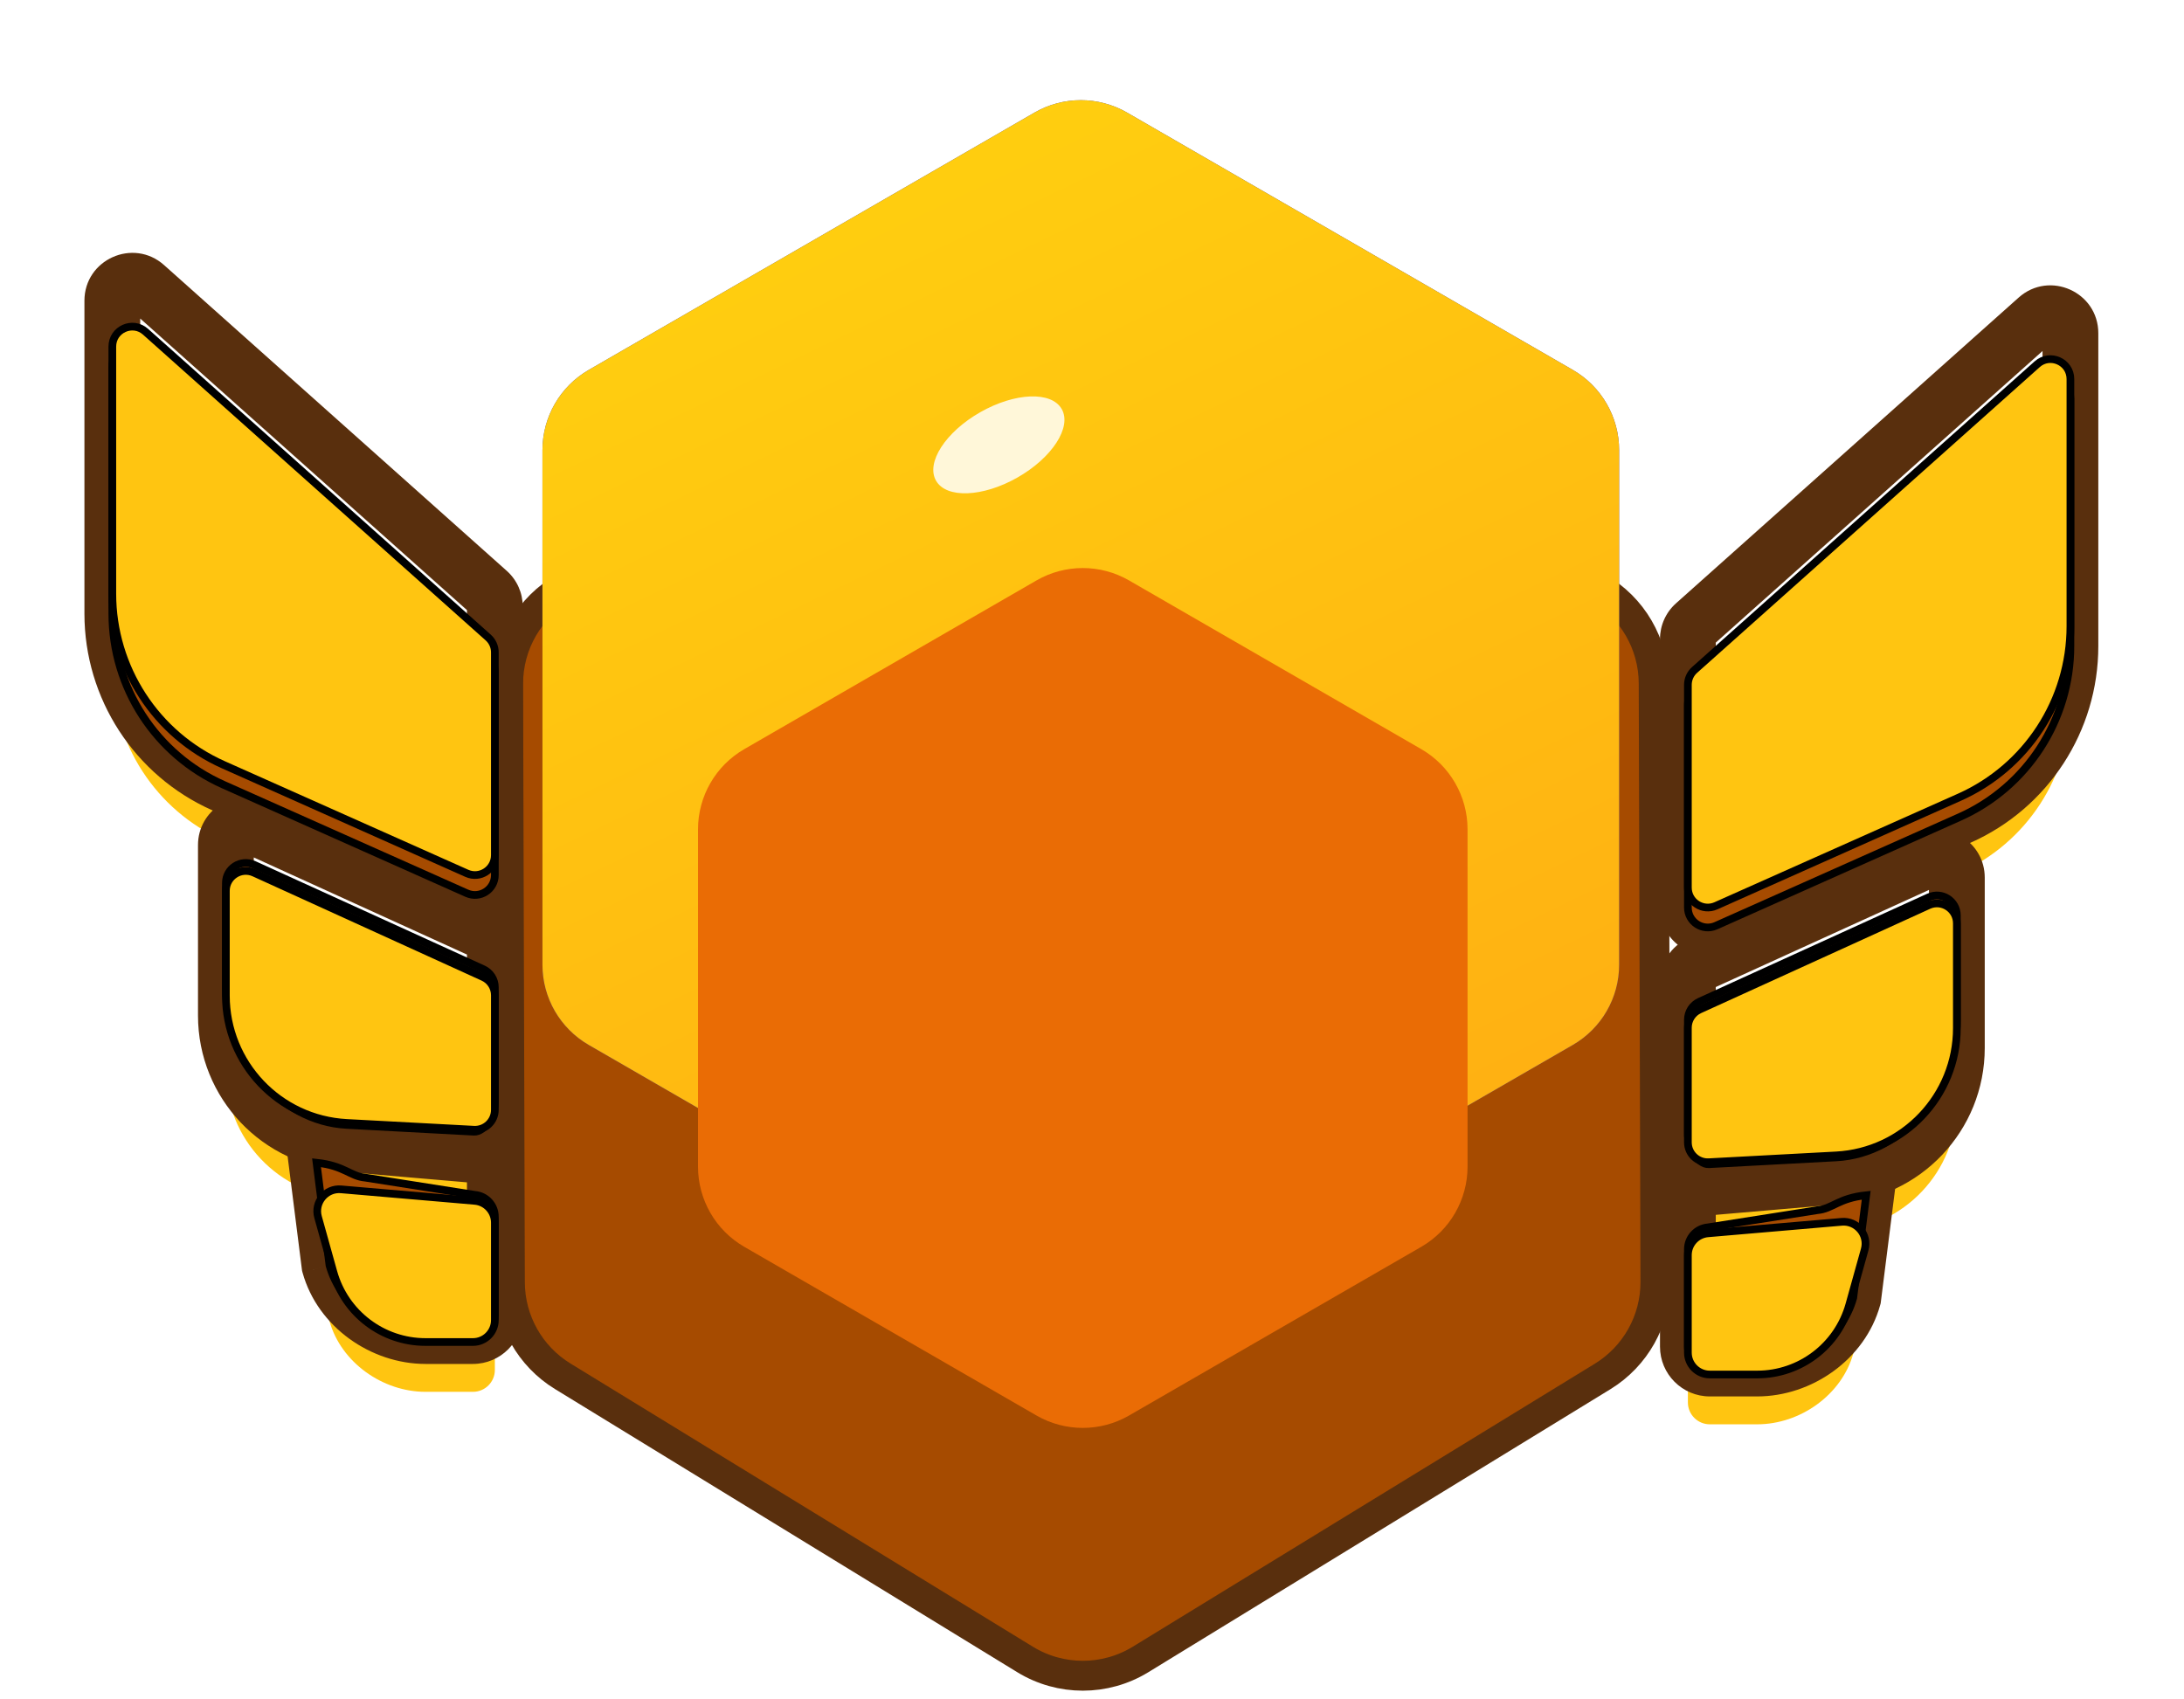 <svg width="284" height="221" viewBox="0 0 284 221" fill="none" xmlns="http://www.w3.org/2000/svg">
<path d="M147.914 42.225C143.509 39.709 138.105 39.7 133.691 42.202L73.365 76.404C68.848 78.965 66.063 83.762 66.078 88.954L66.305 166.762C66.32 171.751 68.919 176.376 73.173 178.981L133.295 215.809C137.904 218.632 143.707 218.632 148.316 215.809L208.398 179.006C212.677 176.385 215.281 171.722 215.266 166.703L215.039 88.868C215.024 83.722 212.26 78.976 207.791 76.424L147.914 42.225Z" fill="#A64B00" stroke="#592F0D" stroke-width="3.886"/>
<g filter="url(#filter0_ii_631_13757)">
<path d="M134.522 43.878C138.247 41.727 142.836 41.727 146.561 43.878L204.525 77.343C208.25 79.494 210.545 83.468 210.545 87.769V154.701C210.545 159.002 208.25 162.976 204.525 165.127L146.561 198.592C142.836 200.743 138.247 200.743 134.522 198.592L76.558 165.127C72.833 162.976 70.539 159.002 70.539 154.701V87.769C70.539 83.468 72.833 79.494 76.558 77.343L134.522 43.878Z" fill="#4E47A1"/>
<path d="M134.522 43.878C138.247 41.727 142.836 41.727 146.561 43.878L204.525 77.343C208.25 79.494 210.545 83.468 210.545 87.769V154.701C210.545 159.002 208.25 162.976 204.525 165.127L146.561 198.592C142.836 200.743 138.247 200.743 134.522 198.592L76.558 165.127C72.833 162.976 70.539 159.002 70.539 154.701V87.769C70.539 83.468 72.833 79.494 76.558 77.343L134.522 43.878Z" fill="url(#paint0_linear_631_13757)"/>
</g>
<g filter="url(#filter1_i_631_13757)">
<path d="M134.781 70.303C138.506 68.153 143.096 68.153 146.82 70.303L184.816 92.24C188.541 94.391 190.835 98.365 190.835 102.666V146.539C190.835 150.84 188.541 154.815 184.816 156.965L146.82 178.902C143.096 181.052 138.506 181.052 134.782 178.902L96.786 156.965C93.061 154.815 90.767 150.84 90.767 146.539V102.666C90.767 98.365 93.061 94.391 96.786 92.24L134.781 70.303Z" fill="#EA6C05"/>
</g>
<ellipse cx="129.89" cy="57.853" rx="9.407" ry="4.887" transform="rotate(-29.659 129.89 57.853)" fill="#FFF7D9"/>
<g filter="url(#filter2_i_631_13757)">
<path fill-rule="evenodd" clip-rule="evenodd" d="M220.353 81.17L264.914 41.405C266.584 39.915 269.23 41.1 269.23 43.338V51.889V75.479V84.029C269.23 93.643 263.575 102.357 254.794 106.272L223.133 120.389C221.419 121.153 219.487 119.899 219.487 118.023V109.472V91.653V83.103C219.487 82.364 219.802 81.661 220.353 81.17ZM221.004 125.337L250.798 111.765C252.513 110.984 254.463 112.238 254.463 114.123V122.674V127.742V136.293C254.463 145.106 247.568 152.379 238.767 152.85L222.216 153.735C220.733 153.815 219.487 152.634 219.487 151.148V142.598V136.245V127.694C219.487 126.679 220.08 125.758 221.004 125.337Z" fill="#FFC511"/>
</g>
<path d="M264.914 41.405L267.329 44.111L264.914 41.405ZM220.353 81.17L217.938 78.463L217.938 78.463L220.353 81.17ZM254.794 106.272L253.317 102.959L254.794 106.272ZM223.133 120.389L224.61 123.702L224.61 123.702L223.133 120.389ZM250.798 111.765L249.294 108.464L249.294 108.464L250.798 111.765ZM221.004 125.337L219.5 122.036H219.5L221.004 125.337ZM238.767 152.85L238.574 149.228H238.574L238.767 152.85ZM222.216 153.735L222.41 157.357H222.41L222.216 153.735ZM262.499 38.699L217.938 78.463L222.768 83.876L267.329 44.111L262.499 38.699ZM272.857 43.338C272.857 37.967 266.507 35.123 262.499 38.699L267.329 44.111C266.662 44.707 265.603 44.233 265.603 43.338H272.857ZM272.857 51.889V43.338H265.603V51.889H272.857ZM272.857 75.479V51.889H265.603V75.479H272.857ZM272.857 84.029V75.479H265.603V84.029H272.857ZM256.271 109.585C266.359 105.087 272.857 95.075 272.857 84.029H265.603C265.603 92.211 260.79 99.627 253.317 102.959L256.271 109.585ZM224.61 123.702L256.271 109.585L253.317 102.959L221.656 117.076L224.61 123.702ZM215.86 118.023C215.86 122.526 220.497 125.536 224.61 123.702L221.656 117.076C222.341 116.771 223.114 117.272 223.114 118.023H215.86ZM215.86 109.472V118.023H223.114V109.472H215.86ZM215.86 91.653V109.472H223.114V91.653H215.86ZM215.86 83.103V91.653H223.114V83.103H215.86ZM217.938 78.463C216.616 79.643 215.86 81.331 215.86 83.103H223.114C223.114 83.398 222.988 83.679 222.768 83.876L217.938 78.463ZM249.294 108.464L219.5 122.036L222.507 128.638L252.301 115.066L249.294 108.464ZM258.09 114.123C258.09 109.599 253.412 106.589 249.294 108.464L252.301 115.066C251.615 115.379 250.836 114.877 250.836 114.123H258.09ZM258.09 122.674V114.123H250.836V122.674H258.09ZM258.09 127.742V122.674H250.836V127.742H258.09ZM258.09 136.293V127.742H250.836V136.293H258.09ZM238.961 156.472C249.687 155.898 258.09 147.034 258.09 136.293H250.836C250.836 143.178 245.449 148.86 238.574 149.228L238.961 156.472ZM222.41 157.357L238.961 156.472L238.574 149.228L222.022 150.113L222.41 157.357ZM215.86 151.148C215.86 154.713 218.851 157.548 222.41 157.357L222.022 150.113C222.616 150.082 223.114 150.554 223.114 151.148H215.86ZM215.86 142.598V151.148H223.114V142.598H215.86ZM215.86 136.245V142.598H223.114V136.245H215.86ZM215.86 127.694V136.245H223.114V127.694H215.86ZM219.5 122.036C217.283 123.046 215.86 125.258 215.86 127.694H223.114C223.114 128.101 222.877 128.469 222.507 128.638L219.5 122.036Z" fill="#592F0D"/>
<g filter="url(#filter3_i_631_13757)">
<path fill-rule="evenodd" clip-rule="evenodd" d="M239.488 152.939L222.093 154.435C220.619 154.562 219.487 155.795 219.487 157.274V162.43C219.487 162.438 219.487 162.447 219.487 162.455V175.126C219.487 176.699 220.763 177.975 222.337 177.975H228.502C234.082 177.975 239.491 174.154 240.991 168.778L242.675 155.436C242.638 155.439 242.602 155.443 242.565 155.448C242.395 153.982 241.084 152.801 239.488 152.939Z" fill="#FFC511"/>
</g>
<path d="M222.093 154.435L221.782 150.821L221.782 150.821L222.093 154.435ZM239.488 152.939L239.799 156.552H239.799L239.488 152.939ZM219.487 162.43L223.114 162.461L223.114 162.446V162.43H219.487ZM240.991 168.778L244.484 169.753L244.556 169.497L244.589 169.232L240.991 168.778ZM242.675 155.436L246.273 155.89L246.847 151.343L242.29 151.829L242.675 155.436ZM242.565 155.448L238.963 155.866L239.38 159.461L242.975 159.051L242.565 155.448ZM242.675 155.438L246.273 155.892L246.848 151.34L242.287 151.831L242.675 155.438ZM222.404 158.049L239.799 156.552L239.177 149.325L221.782 150.821L222.404 158.049ZM223.114 157.274C223.114 157.678 222.806 158.014 222.404 158.049L221.782 150.821C218.432 151.109 215.86 153.912 215.86 157.274H223.114ZM223.114 162.43V157.274H215.86V162.43H223.114ZM215.86 162.398C215.86 162.417 215.86 162.436 215.86 162.455H223.114C223.114 162.457 223.114 162.459 223.114 162.461L215.86 162.398ZM215.86 162.455V175.126H223.114V162.455H215.86ZM215.86 175.126C215.86 178.703 218.76 181.603 222.337 181.603V174.348C222.766 174.348 223.114 174.696 223.114 175.126H215.86ZM222.337 181.603H228.502V174.348H222.337V181.603ZM228.502 181.603C235.584 181.603 242.514 176.814 244.484 169.753L237.497 167.803C236.467 171.493 232.58 174.348 228.502 174.348V181.603ZM244.589 169.232L246.273 155.89L239.076 154.981L237.392 168.324L244.589 169.232ZM242.29 151.829C242.245 151.834 242.2 151.839 242.155 151.844L242.975 159.051C243.003 159.048 243.031 159.045 243.059 159.042L242.29 151.829ZM239.799 156.552C239.593 156.57 239.379 156.495 239.228 156.368C239.092 156.255 238.988 156.083 238.963 155.866L246.168 155.03C245.784 151.712 242.823 149.011 239.177 149.325L239.799 156.552ZM228.502 174.35H222.337V181.604H228.502V174.35ZM243.062 159.044L243.063 159.044L242.287 151.831L242.286 151.831L243.062 159.044ZM239.076 154.983L237.392 168.326L244.589 169.234L246.273 155.892L239.076 154.983Z" fill="#592F0D"/>
<path d="M264.914 49.956L220.353 89.72C219.802 90.212 219.487 90.915 219.487 91.653V118.023C219.487 119.899 221.419 121.153 223.133 120.389L254.794 106.272C263.575 102.357 269.23 93.643 269.23 84.029V51.889C269.23 49.651 266.584 48.466 264.914 49.956Z" fill="#A64B00"/>
<path d="M250.798 116.689L221.004 130.26C220.08 130.681 219.487 131.603 219.487 132.618V147.521C219.487 149.006 220.733 151.483 222.216 151.404L238.767 150.518C247.568 150.048 254.463 141.479 254.463 132.666V119.047C254.463 117.161 252.513 115.907 250.798 116.689Z" fill="#A64B00"/>
<path d="M236.327 157.379L222.093 159.616C220.619 159.743 219.487 160.976 219.487 162.455V175.126C219.487 176.7 220.763 177.976 222.337 177.976H228.502C234.082 177.976 239.491 174.154 240.991 168.778L242.675 155.436C239.026 155.824 238.309 157.208 236.327 157.379Z" fill="#A64B00"/>
<path d="M264.914 49.956L220.353 89.72C219.802 90.212 219.487 90.915 219.487 91.653V118.023C219.487 119.899 221.419 121.153 223.133 120.389L254.794 106.272C263.575 102.357 269.23 93.643 269.23 84.029V51.889C269.23 49.651 266.584 48.466 264.914 49.956Z" stroke="black"/>
<path d="M250.798 116.689L221.004 130.26C220.08 130.681 219.487 131.603 219.487 132.618V147.521C219.487 149.006 220.733 151.483 222.216 151.404L238.767 150.518C247.568 150.048 254.463 141.479 254.463 132.666V119.047C254.463 117.161 252.513 115.907 250.798 116.689Z" stroke="black"/>
<path d="M236.327 157.379L222.093 159.616C220.619 159.743 219.487 160.976 219.487 162.455V175.126C219.487 176.7 220.763 177.976 222.337 177.976H228.502C234.082 177.976 239.491 174.154 240.991 168.778L242.675 155.436C239.026 155.824 238.309 157.208 236.327 157.379Z" stroke="black"/>
<g filter="url(#filter4_i_631_13757)">
<path d="M264.914 41.405L220.353 81.17C219.802 81.661 219.487 82.364 219.487 83.103V109.472C219.487 111.348 221.419 112.602 223.133 111.838L254.794 97.721C263.575 93.806 269.23 85.092 269.23 75.479V43.338C269.23 41.1 266.584 39.915 264.914 41.405Z" fill="#FFC511"/>
<path d="M250.798 111.765L221.004 125.337C220.08 125.758 219.487 126.679 219.487 127.694V142.598C219.487 144.083 220.733 145.264 222.216 145.185L238.767 144.299C247.568 143.829 254.463 136.555 254.463 127.742V114.123C254.463 112.238 252.514 110.984 250.798 111.765Z" fill="#FFC511"/>
<path d="M239.488 152.937L222.093 154.433C220.619 154.56 219.487 155.793 219.487 157.273V169.943C219.487 171.517 220.763 172.793 222.337 172.793H228.502C234.082 172.793 238.98 169.075 240.48 163.7L242.477 156.542C243.012 154.627 241.469 152.766 239.488 152.937Z" fill="#FFC511"/>
<path d="M264.914 41.405L220.353 81.17C219.802 81.661 219.487 82.364 219.487 83.103V109.472C219.487 111.348 221.419 112.602 223.133 111.838L254.794 97.721C263.575 93.806 269.23 85.092 269.23 75.479V43.338C269.23 41.1 266.584 39.915 264.914 41.405Z" stroke="black"/>
<path d="M250.798 111.765L221.004 125.337C220.08 125.758 219.487 126.679 219.487 127.694V142.598C219.487 144.083 220.733 145.264 222.216 145.185L238.767 144.299C247.568 143.829 254.463 136.555 254.463 127.742V114.123C254.463 112.238 252.514 110.984 250.798 111.765Z" stroke="black"/>
<path d="M239.488 152.937L222.093 154.433C220.619 154.56 219.487 155.793 219.487 157.273V169.943C219.487 171.517 220.763 172.793 222.337 172.793H228.502C234.082 172.793 238.98 169.075 240.48 163.7L242.477 156.542C243.012 154.627 241.469 152.766 239.488 152.937Z" stroke="black"/>
</g>
<g filter="url(#filter5_i_631_13757)">
<path fill-rule="evenodd" clip-rule="evenodd" d="M63.483 76.945L18.922 37.18C17.252 35.69 14.606 36.876 14.606 39.113V47.662V71.254V79.803C14.606 89.416 20.262 98.13 29.042 102.045L60.703 116.162C62.417 116.926 64.349 115.672 64.349 113.796V105.247V87.427V78.878C64.349 78.14 64.034 77.437 63.483 76.945ZM62.833 121.112L33.038 107.541C31.323 106.759 29.374 108.013 29.374 109.898V118.447V123.517V132.066C29.374 140.879 36.268 148.153 45.069 148.623L61.62 149.509C63.103 149.588 64.349 148.407 64.349 146.922V138.373V132.019V123.47C64.349 122.455 63.756 121.533 62.833 121.112Z" fill="#FFC511"/>
</g>
<path d="M18.922 37.18L16.507 39.887L18.922 37.18ZM63.483 76.945L65.898 74.239L65.898 74.239L63.483 76.945ZM29.042 102.045L30.519 98.733L29.042 102.045ZM60.703 116.162L62.181 112.85H62.181L60.703 116.162ZM33.038 107.541L34.542 104.24L34.542 104.24L33.038 107.541ZM62.833 121.112L64.336 117.811H64.336L62.833 121.112ZM45.069 148.623L44.875 152.245H44.875L45.069 148.623ZM61.62 149.509L61.814 145.887H61.814L61.62 149.509ZM21.337 34.474L65.898 74.239L61.069 79.651L16.507 39.887L21.337 34.474ZM10.979 39.113C10.979 33.743 17.33 30.898 21.337 34.474L16.507 39.887C17.175 40.483 18.233 40.009 18.233 39.113H10.979ZM10.979 47.662V39.113H18.233V47.662H10.979ZM10.979 71.254V47.662H18.233V71.254H10.979ZM10.979 79.803V71.254H18.233V79.803H10.979ZM27.565 105.358C17.477 100.86 10.979 90.848 10.979 79.803H18.233C18.233 87.984 23.047 95.401 30.519 98.733L27.565 105.358ZM59.226 119.475L27.565 105.358L30.519 98.733L62.181 112.85L59.226 119.475ZM67.977 113.796C67.977 118.299 63.339 121.309 59.226 119.475L62.181 112.85C61.495 112.544 60.722 113.046 60.722 113.796H67.977ZM67.977 105.247V113.796H60.722V105.247H67.977ZM67.977 87.427V105.247H60.722V87.427H67.977ZM67.977 78.878V87.427H60.722V78.878H67.977ZM65.898 74.239C67.221 75.418 67.977 77.106 67.977 78.878H60.722C60.722 79.173 60.848 79.455 61.069 79.651L65.898 74.239ZM34.542 104.24L64.336 117.811L61.329 124.413L31.535 110.841L34.542 104.24ZM25.747 109.898C25.747 105.374 30.425 102.364 34.542 104.24L31.535 110.841C32.221 111.154 33.001 110.652 33.001 109.898H25.747ZM25.747 118.447V109.898H33.001V118.447H25.747ZM25.747 123.517V118.447H33.001V123.517H25.747ZM25.747 132.066V123.517H33.001V132.066H25.747ZM44.875 152.245C34.15 151.672 25.747 142.807 25.747 132.066H33.001C33.001 138.951 38.387 144.634 45.263 145.001L44.875 152.245ZM61.426 153.131L44.875 152.245L45.263 145.001L61.814 145.887L61.426 153.131ZM67.977 146.922C67.977 150.486 64.986 153.321 61.426 153.131L61.814 145.887C61.221 145.855 60.722 146.328 60.722 146.922H67.977ZM67.977 138.373V146.922H60.722V138.373H67.977ZM67.977 132.019V138.373H60.722V132.019H67.977ZM67.977 123.47V132.019H60.722V123.47H67.977ZM64.336 117.811C66.553 118.821 67.977 121.033 67.977 123.47H60.722C60.722 123.876 60.959 124.245 61.329 124.413L64.336 117.811Z" fill="#592F0D"/>
<g filter="url(#filter6_i_631_13757)">
<path fill-rule="evenodd" clip-rule="evenodd" d="M44.349 148.714L61.744 150.21C63.218 150.337 64.349 151.57 64.349 153.05V158.231V165.72V170.901C64.349 172.475 63.073 173.751 61.499 173.751H55.335C49.754 173.751 44.346 169.929 42.846 164.553L41.162 151.211C41.199 151.215 41.235 151.219 41.271 151.223C41.441 149.757 42.752 148.577 44.349 148.714Z" fill="#FFC511"/>
</g>
<path d="M61.744 150.21L62.055 146.597L62.055 146.597L61.744 150.21ZM44.349 148.714L44.038 152.328L44.349 148.714ZM42.846 164.553L39.352 165.528L39.281 165.272L39.247 165.008L42.846 164.553ZM41.162 151.211L37.563 151.665L36.989 147.119L41.546 147.604L41.162 151.211ZM41.271 151.223L44.874 151.641L44.457 155.236L40.861 154.827L41.271 151.223ZM41.162 151.213L37.563 151.667L36.989 147.122L41.545 147.606L41.162 151.213ZM61.433 153.824L44.038 152.328L44.66 145.1L62.055 146.597L61.433 153.824ZM60.722 153.05C60.722 153.453 61.031 153.79 61.433 153.824L62.055 146.597C65.404 146.885 67.977 149.688 67.977 153.05H60.722ZM60.722 158.231V153.05H67.977V158.231H60.722ZM67.977 158.231V165.72H60.722V158.231H67.977ZM67.977 165.72V170.901H60.722V165.72H67.977ZM67.977 170.901C67.977 174.478 65.077 177.378 61.499 177.378V170.124C61.07 170.124 60.722 170.472 60.722 170.901H67.977ZM61.499 177.378H55.335V170.124H61.499V177.378ZM55.335 177.378C48.252 177.378 41.323 172.59 39.352 165.528L46.34 163.579C47.369 167.268 51.256 170.124 55.335 170.124V177.378ZM39.247 165.008L37.563 151.665L44.76 150.757L46.444 164.099L39.247 165.008ZM41.546 147.604C41.591 147.609 41.636 147.614 41.681 147.619L40.861 154.827C40.834 154.824 40.806 154.821 40.778 154.818L41.546 147.604ZM44.038 152.328C44.243 152.345 44.458 152.271 44.609 152.144C44.744 152.03 44.849 151.859 44.874 151.641L37.668 150.805C38.053 147.488 41.014 144.787 44.66 145.1L44.038 152.328ZM55.335 170.126H61.499V177.38H55.335V170.126ZM40.779 154.82L40.779 154.82L41.545 147.606L41.545 147.606L40.779 154.82ZM44.76 150.759L46.444 164.101L39.247 165.01L37.563 151.667L44.76 150.759Z" fill="#592F0D"/>
<path d="M18.922 45.729L63.483 85.494C64.034 85.985 64.349 86.689 64.349 87.427V113.796C64.349 115.672 62.417 116.927 60.703 116.163L29.042 102.045C20.262 98.13 14.606 89.416 14.606 79.803V47.662C14.606 45.424 17.252 44.239 18.922 45.729Z" fill="#A64B00"/>
<path d="M33.038 112.462L62.833 126.034C63.756 126.455 64.349 127.376 64.349 128.392V143.295C64.349 144.78 63.103 147.256 61.62 147.177L45.069 146.292C36.268 145.821 29.374 137.252 29.374 128.439V114.82C29.374 112.935 31.323 111.681 33.038 112.462Z" fill="#A64B00"/>
<path d="M47.509 153.152L61.744 155.389C63.218 155.516 64.349 156.75 64.349 158.229V170.899C64.349 172.473 63.073 173.749 61.499 173.749H55.335C49.754 173.749 44.346 169.927 42.846 164.552L41.162 151.209C44.81 151.598 45.528 152.982 47.509 153.152Z" fill="#A64B00"/>
<path d="M18.922 45.729L63.483 85.494C64.034 85.985 64.349 86.689 64.349 87.427V113.796C64.349 115.672 62.417 116.927 60.703 116.163L29.042 102.045C20.262 98.13 14.606 89.416 14.606 79.803V47.662C14.606 45.424 17.252 44.239 18.922 45.729Z" stroke="black"/>
<path d="M33.038 112.462L62.833 126.034C63.756 126.455 64.349 127.376 64.349 128.392V143.295C64.349 144.78 63.103 147.256 61.62 147.177L45.069 146.292C36.268 145.821 29.374 137.252 29.374 128.439V114.82C29.374 112.935 31.323 111.681 33.038 112.462Z" stroke="black"/>
<path d="M47.509 153.152L61.744 155.389C63.218 155.516 64.349 156.75 64.349 158.229V170.899C64.349 172.473 63.073 173.749 61.499 173.749H55.335C49.754 173.749 44.346 169.927 42.846 164.552L41.162 151.209C44.81 151.598 45.528 152.982 47.509 153.152Z" stroke="black"/>
<g filter="url(#filter7_i_631_13757)">
<path d="M18.922 37.18L63.483 76.945C64.034 77.437 64.349 78.14 64.349 78.878V105.247C64.349 107.124 62.417 108.378 60.703 107.614L29.042 93.496C20.262 89.582 14.606 80.868 14.606 71.254V39.113C14.606 36.876 17.252 35.69 18.922 37.18Z" fill="#FFC511"/>
<path d="M33.038 107.541L62.832 121.112C63.756 121.533 64.349 122.455 64.349 123.47V138.373C64.349 139.858 63.103 141.039 61.62 140.96L45.069 140.075C36.268 139.604 29.373 132.331 29.373 123.517V109.898C29.373 108.013 31.323 106.759 33.038 107.541Z" fill="#FFC511"/>
<path d="M44.348 148.712L61.743 150.209C63.217 150.335 64.349 151.569 64.349 153.048V165.718C64.349 167.292 63.073 168.568 61.499 168.568H55.335C49.754 168.568 44.856 164.85 43.356 159.475L41.359 152.318C40.825 150.402 42.367 148.542 44.348 148.712Z" fill="#FFC511"/>
<path d="M18.922 37.18L63.483 76.945C64.034 77.437 64.349 78.14 64.349 78.878V105.247C64.349 107.124 62.417 108.378 60.703 107.614L29.042 93.496C20.262 89.582 14.606 80.868 14.606 71.254V39.113C14.606 36.876 17.252 35.69 18.922 37.18Z" stroke="black"/>
<path d="M33.038 107.541L62.832 121.112C63.756 121.533 64.349 122.455 64.349 123.47V138.373C64.349 139.858 63.103 141.039 61.62 140.96L45.069 140.075C36.268 139.604 29.373 132.331 29.373 123.517V109.898C29.373 108.013 31.323 106.759 33.038 107.541Z" stroke="black"/>
<path d="M44.348 148.712L61.743 150.209C63.217 150.335 64.349 151.569 64.349 153.048V165.718C64.349 167.292 63.073 168.568 61.499 168.568H55.335C49.754 168.568 44.856 164.85 43.356 159.475L41.359 152.318C40.825 150.402 42.367 148.542 44.348 148.712Z" stroke="black"/>
</g>
<defs>
<filter id="filter0_ii_631_13757" x="70.539" y="42.265" width="140.006" height="157.94" filterUnits="userSpaceOnUse" color-interpolation-filters="sRGB">
<feFlood flood-opacity="0" result="BackgroundImageFix"/>
<feBlend mode="normal" in="SourceGraphic" in2="BackgroundImageFix" result="shape"/>
<feColorMatrix in="SourceAlpha" type="matrix" values="0 0 0 0 0 0 0 0 0 0 0 0 0 0 0 0 0 0 127 0" result="hardAlpha"/>
<feOffset dy="10.319"/>
<feComposite in2="hardAlpha" operator="arithmetic" k2="-1" k3="1"/>
<feColorMatrix type="matrix" values="0 0 0 0 1 0 0 0 0 0.901 0 0 0 0 0.546 0 0 0 1 0"/>
<feBlend mode="normal" in2="shape" result="effect1_innerShadow_631_13757"/>
<feColorMatrix in="SourceAlpha" type="matrix" values="0 0 0 0 0 0 0 0 0 0 0 0 0 0 0 0 0 0 127 0" result="hardAlpha"/>
<feOffset dy="-39.556"/>
<feComposite in2="hardAlpha" operator="arithmetic" k2="-1" k3="1"/>
<feColorMatrix type="matrix" values="0 0 0 0 0.918 0 0 0 0 0.424 0 0 0 0 0.02 0 0 0 0.3 0"/>
<feBlend mode="normal" in2="effect1_innerShadow_631_13757" result="effect2_innerShadow_631_13757"/>
</filter>
<filter id="filter1_i_631_13757" x="90.767" y="68.69" width="100.069" height="111.824" filterUnits="userSpaceOnUse" color-interpolation-filters="sRGB">
<feFlood flood-opacity="0" result="BackgroundImageFix"/>
<feBlend mode="normal" in="SourceGraphic" in2="BackgroundImageFix" result="shape"/>
<feColorMatrix in="SourceAlpha" type="matrix" values="0 0 0 0 0 0 0 0 0 0 0 0 0 0 0 0 0 0 127 0" result="hardAlpha"/>
<feOffset dy="5.182"/>
<feComposite in2="hardAlpha" operator="arithmetic" k2="-1" k3="1"/>
<feColorMatrix type="matrix" values="0 0 0 0 0.688 0 0 0 0 0.35 0 0 0 0 0.072 0 0 0 1 0"/>
<feBlend mode="normal" in2="shape" result="effect1_innerShadow_631_13757"/>
</filter>
<filter id="filter2_i_631_13757" x="215.86" y="37.108" width="56.997" height="120.258" filterUnits="userSpaceOnUse" color-interpolation-filters="sRGB">
<feFlood flood-opacity="0" result="BackgroundImageFix"/>
<feBlend mode="normal" in="SourceGraphic" in2="BackgroundImageFix" result="shape"/>
<feColorMatrix in="SourceAlpha" type="matrix" values="0 0 0 0 0 0 0 0 0 0 0 0 0 0 0 0 0 0 127 0" result="hardAlpha"/>
<feOffset dy="7.254"/>
<feComposite in2="hardAlpha" operator="arithmetic" k2="-1" k3="1"/>
<feColorMatrix type="matrix" values="0 0 0 0 0.898 0 0 0 0 0.929 0 0 0 0 1 0 0 0 1 0"/>
<feBlend mode="normal" in2="shape" result="effect1_innerShadow_631_13757"/>
</filter>
<filter id="filter3_i_631_13757" x="215.86" y="149.3" width="30.988" height="32.305" filterUnits="userSpaceOnUse" color-interpolation-filters="sRGB">
<feFlood flood-opacity="0" result="BackgroundImageFix"/>
<feBlend mode="normal" in="SourceGraphic" in2="BackgroundImageFix" result="shape"/>
<feColorMatrix in="SourceAlpha" type="matrix" values="0 0 0 0 0 0 0 0 0 0 0 0 0 0 0 0 0 0 127 0" result="hardAlpha"/>
<feOffset dy="7.254"/>
<feComposite in2="hardAlpha" operator="arithmetic" k2="-1" k3="1"/>
<feColorMatrix type="matrix" values="0 0 0 0 0.898 0 0 0 0 0.929 0 0 0 0 1 0 0 0 1 0"/>
<feBlend mode="normal" in2="shape" result="effect1_innerShadow_631_13757"/>
</filter>
<filter id="filter4_i_631_13757" x="219.487" y="40.742" width="49.743" height="132.051" filterUnits="userSpaceOnUse" color-interpolation-filters="sRGB">
<feFlood flood-opacity="0" result="BackgroundImageFix"/>
<feBlend mode="normal" in="SourceGraphic" in2="BackgroundImageFix" result="shape"/>
<feColorMatrix in="SourceAlpha" type="matrix" values="0 0 0 0 0 0 0 0 0 0 0 0 0 0 0 0 0 0 127 0" result="hardAlpha"/>
<feOffset dy="5.959"/>
<feComposite in2="hardAlpha" operator="arithmetic" k2="-1" k3="1"/>
<feColorMatrix type="matrix" values="0 0 0 0 1 0 0 0 0 0.902 0 0 0 0 0.545 0 0 0 1 0"/>
<feBlend mode="normal" in2="shape" result="effect1_innerShadow_631_13757"/>
</filter>
<filter id="filter5_i_631_13757" x="10.979" y="32.884" width="56.997" height="120.256" filterUnits="userSpaceOnUse" color-interpolation-filters="sRGB">
<feFlood flood-opacity="0" result="BackgroundImageFix"/>
<feBlend mode="normal" in="SourceGraphic" in2="BackgroundImageFix" result="shape"/>
<feColorMatrix in="SourceAlpha" type="matrix" values="0 0 0 0 0 0 0 0 0 0 0 0 0 0 0 0 0 0 127 0" result="hardAlpha"/>
<feOffset dy="7.254"/>
<feComposite in2="hardAlpha" operator="arithmetic" k2="-1" k3="1"/>
<feColorMatrix type="matrix" values="0 0 0 0 0.898 0 0 0 0 0.929 0 0 0 0 1 0 0 0 1 0"/>
<feBlend mode="normal" in2="shape" result="effect1_innerShadow_631_13757"/>
</filter>
<filter id="filter6_i_631_13757" x="36.989" y="145.075" width="30.987" height="32.305" filterUnits="userSpaceOnUse" color-interpolation-filters="sRGB">
<feFlood flood-opacity="0" result="BackgroundImageFix"/>
<feBlend mode="normal" in="SourceGraphic" in2="BackgroundImageFix" result="shape"/>
<feColorMatrix in="SourceAlpha" type="matrix" values="0 0 0 0 0 0 0 0 0 0 0 0 0 0 0 0 0 0 127 0" result="hardAlpha"/>
<feOffset dy="7.254"/>
<feComposite in2="hardAlpha" operator="arithmetic" k2="-1" k3="1"/>
<feColorMatrix type="matrix" values="0 0 0 0 0.898 0 0 0 0 0.929 0 0 0 0 1 0 0 0 1 0"/>
<feBlend mode="normal" in2="shape" result="effect1_innerShadow_631_13757"/>
</filter>
<filter id="filter7_i_631_13757" x="14.606" y="36.518" width="49.743" height="132.051" filterUnits="userSpaceOnUse" color-interpolation-filters="sRGB">
<feFlood flood-opacity="0" result="BackgroundImageFix"/>
<feBlend mode="normal" in="SourceGraphic" in2="BackgroundImageFix" result="shape"/>
<feColorMatrix in="SourceAlpha" type="matrix" values="0 0 0 0 0 0 0 0 0 0 0 0 0 0 0 0 0 0 127 0" result="hardAlpha"/>
<feOffset dy="5.959"/>
<feComposite in2="hardAlpha" operator="arithmetic" k2="-1" k3="1"/>
<feColorMatrix type="matrix" values="0 0 0 0 1 0 0 0 0 0.902 0 0 0 0 0.545 0 0 0 1 0"/>
<feBlend mode="normal" in2="shape" result="effect1_innerShadow_631_13757"/>
</filter>
<linearGradient id="paint0_linear_631_13757" x1="-4.292" y1="-75.053" x2="145.751" y2="236.713" gradientUnits="userSpaceOnUse">
<stop stop-color="#FFF00C"/>
<stop offset="1" stop-color="#FFA913"/>
</linearGradient>
</defs>
</svg>
